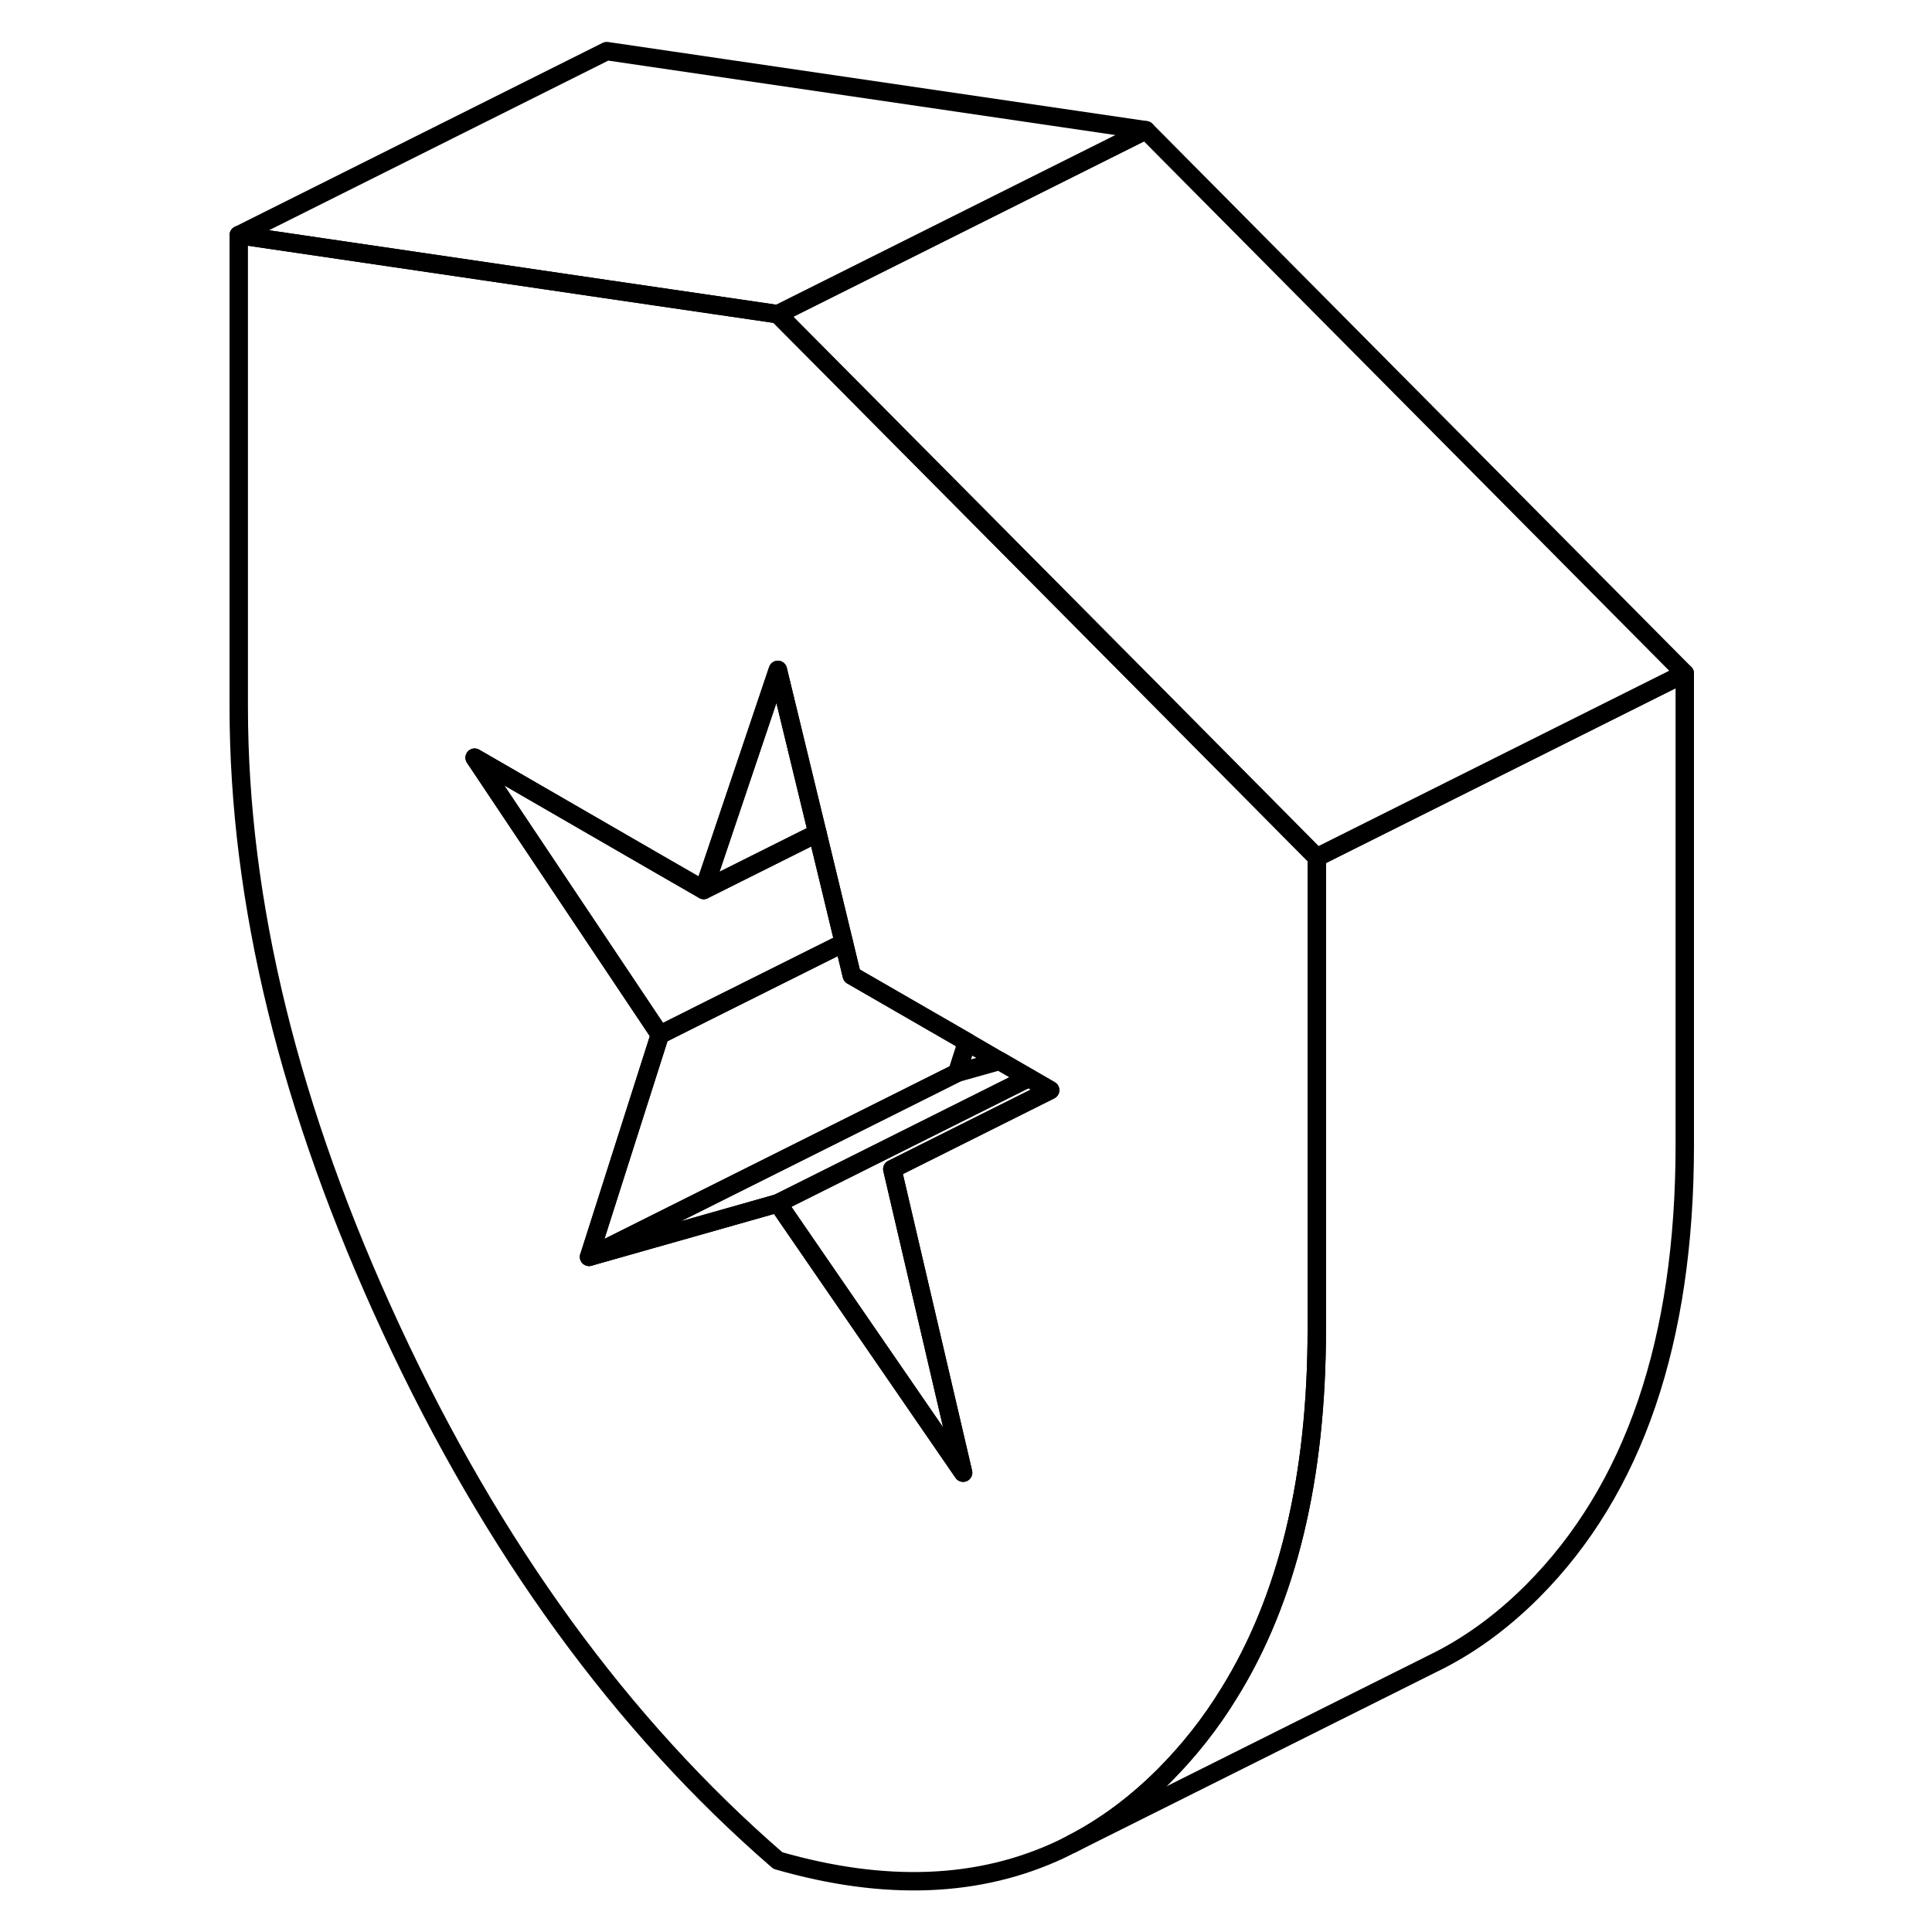 <svg viewBox="0 0 84 105" fill="none" xmlns="http://www.w3.org/2000/svg" height="48" width="48" stroke-width="1px"
     stroke-linecap="round" stroke-linejoin="round">
    <path d="M59.815 45.337L55.245 40.727L49.054 34.487L31.775 17.077L22.475 15.717L2.475 12.777V38.407C2.475 49.047 5.235 60.327 10.765 72.237C16.285 84.137 23.285 93.767 31.775 101.117C37.605 102.797 42.735 102.597 47.165 100.507L47.745 100.217C49.545 99.297 51.224 98.047 52.784 96.487C54.104 95.157 55.275 93.687 56.275 92.057C59.475 86.927 61.065 80.317 61.065 72.227V46.597L59.815 45.337ZM41.844 80.037L33.975 68.597L31.775 65.397L21.515 68.307L25.364 56.237L15.294 41.177L25.054 46.817L27.745 48.367L31.775 36.407L33.925 45.277L35.364 51.237L35.794 53.017L42.054 56.627L43.825 57.657L45.415 58.577L46.575 59.247L37.995 63.537L41.844 80.037Z" stroke="currentColor" stroke-linejoin="round"/>
    <path d="M33.924 45.277L27.744 48.367L31.774 36.407L33.924 45.277Z" stroke="currentColor" stroke-linejoin="round"/>
    <path d="M37.994 63.537L41.844 80.037L33.974 68.597L31.774 65.397L32.194 65.187L45.414 58.577L46.574 59.247L37.994 63.537Z" stroke="currentColor" stroke-linejoin="round"/>
    <path d="M45.415 58.577L32.195 65.187L31.775 65.397L21.515 68.307L41.515 58.307L43.825 57.657L45.415 58.577Z" stroke="currentColor" stroke-linejoin="round"/>
    <path d="M42.054 56.627L41.515 58.307L21.515 68.307L25.364 56.237L27.735 55.047L35.364 51.237L35.794 53.017L42.054 56.627Z" stroke="currentColor" stroke-linejoin="round"/>
    <path d="M35.365 51.237L27.735 55.047L25.365 56.237L15.295 41.177L25.055 46.817L27.745 48.367L33.925 45.277L35.365 51.237Z" stroke="currentColor" stroke-linejoin="round"/>
    <path d="M81.064 36.597V62.227C81.064 72.877 78.304 80.957 72.784 86.487C71.104 88.167 69.284 89.487 67.334 90.427L67.254 90.467L47.744 100.217C49.544 99.297 51.224 98.047 52.784 96.487C54.104 95.157 55.274 93.687 56.274 92.057C59.474 86.927 61.064 80.317 61.064 72.227V46.597L81.064 36.597Z" stroke="currentColor" stroke-linejoin="round"/>
    <path d="M81.064 36.597L61.064 46.597L59.814 45.337L55.244 40.727L49.054 34.487L31.774 17.077L51.774 7.077L81.064 36.597Z" stroke="currentColor" stroke-linejoin="round"/>
    <path d="M51.775 7.077L31.775 17.077L22.475 15.717L2.475 12.777L22.475 2.777L51.775 7.077Z" stroke="currentColor" stroke-linejoin="round"/>
</svg>